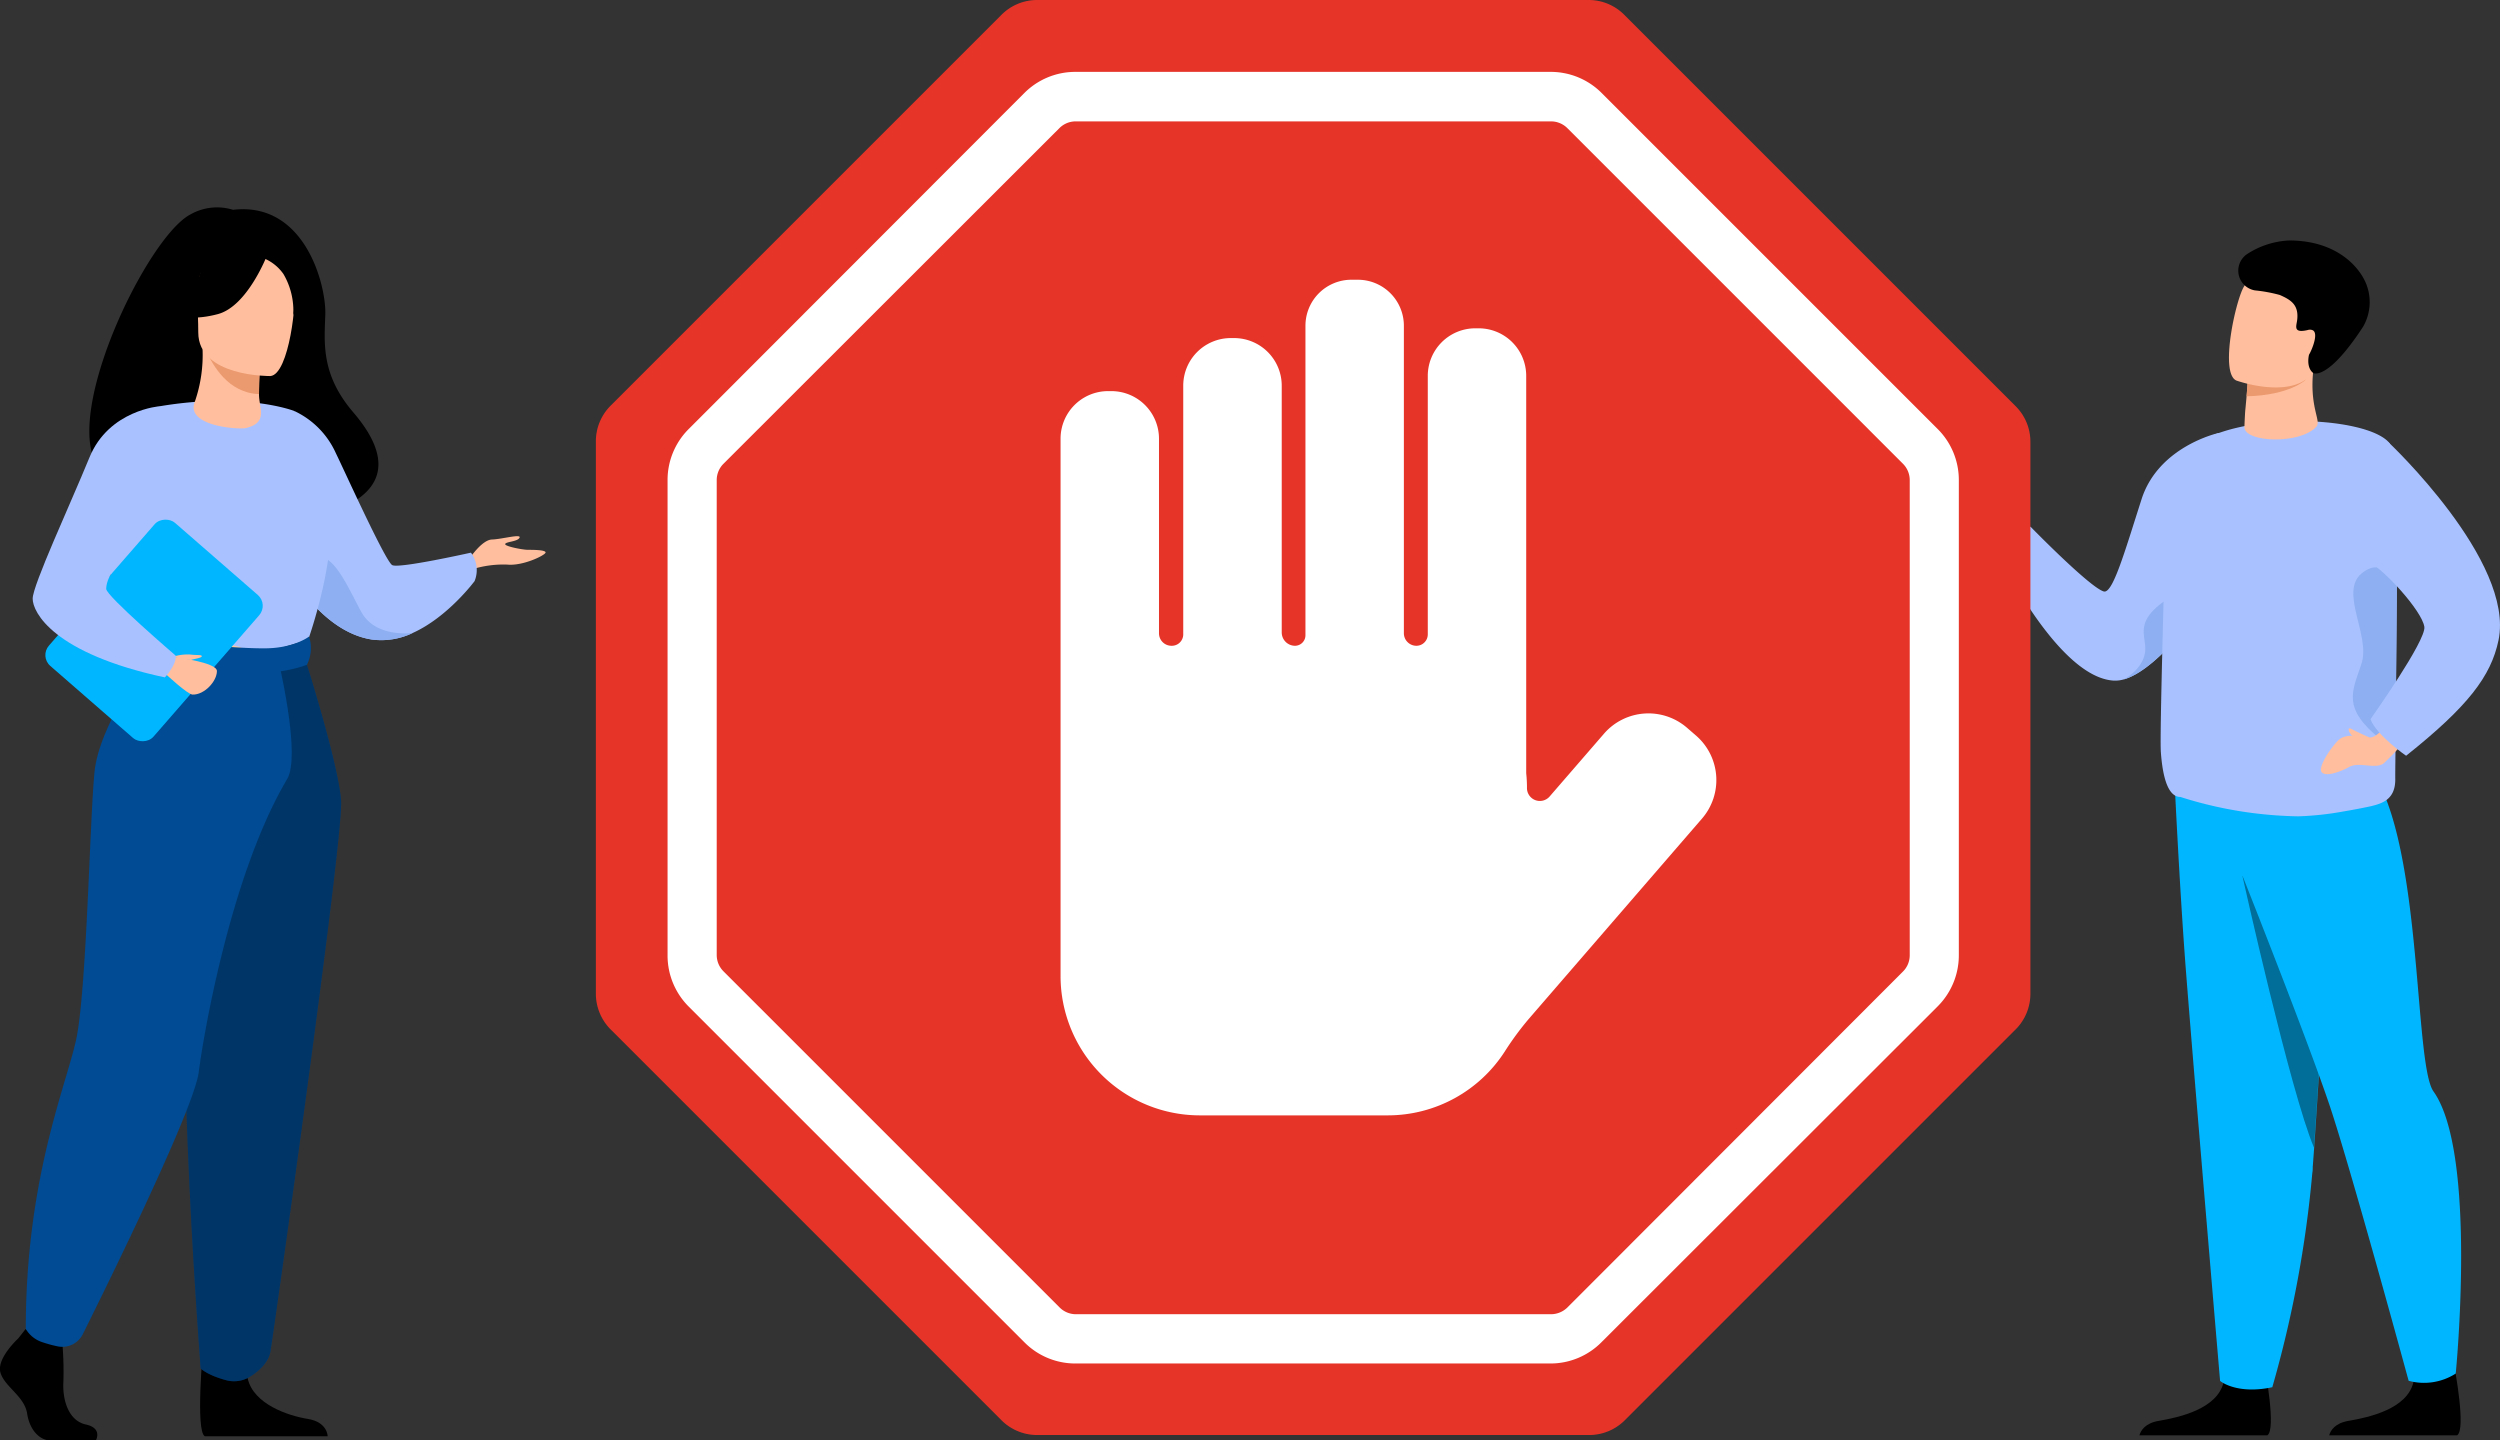 <svg xmlns="http://www.w3.org/2000/svg" viewBox="0 0 424.68 244.68"><rect x="0" y="0" width="424.68" height="244.68" fill="#333333" stroke="none"/><defs><style>.cls-1{fill:#a9c2ff;}.cls-2{fill:#8eaff1;}.cls-3{fill:#00b7ff;}.cls-4{opacity:0.4;}.cls-5{fill:#ffbe9d;}.cls-6{fill:#eb996e;}.cls-7{fill:#f8caa4;}.cls-8{fill:#004b93;}.cls-9{opacity:0.3;}.cls-10{fill:#e63429;}.cls-11{fill:#fff;}</style></defs><title>dibujo</title><g id="Capa_2" data-name="Capa 2"><g id="Información"><path class="cls-1" d="M379.28,94.54a79.12,79.12,0,0,1-8.61,12.85h0c-3.27,3.9-6.62,6.87-9.45,7.88h0a3.73,3.73,0,0,1-.44.14h0a5.36,5.36,0,0,1-1.64.21c-9.28-.42-19.05-20.31-19.05-20.31a7,7,0,0,1,2.06-4,8.27,8.27,0,0,1,2.78-1.84s10,10.26,12.43,11c1.53.46,3.55-6.7,6.44-15.69s13.05-11.22,13.05-11.22S387.09,80.06,379.28,94.54Z"/><path class="cls-2" d="M370.67,107.39h0c-3.27,3.9-6.62,6.87-9.45,7.88h0l-.44.14h0c.1-.07,3.13-1.64,3.6-4.55s-2.66-5.41,5.25-10C374.2,98.18,370.67,107.39,370.67,107.39Z"/><path d="M363.43,243.82h21.73c1.56-1-.42-11.38-.42-11.38s-5.93-2.25-7,2.33-7.55,6-11,6.59C364.41,241.74,363.66,243,363.43,243.82Z"/><path class="cls-3" d="M396.57,136.8s-.68,12.68-1.54,27.37c-.62,10.54-1.32,22.11-1.92,30.78-.08,1.15-.16,2.24-.24,3.28,0,.33,0,.65-.07,1A193.64,193.64,0,0,1,386,235.65c-6.11,1.29-8.87-1.07-8.87-1.07s-4.21-49.35-5.77-69.25c-1.15-14.65-2.13-36-2.13-36Z"/><path class="cls-4" d="M395,164.17c-.62,10.54-1.32,22.11-1.92,30.78-4-9.43-12.16-46.16-12.16-46.16Z"/><path d="M395.66,243.82H417.4c1.55-1-.42-11.38-.42-11.38s-5.94-2.25-7,2.33-7.56,6-11,6.59C396.64,241.74,395.9,243,395.66,243.82Z"/><path class="cls-3" d="M375.18,134.28s15.52,38.64,20.48,53.28c3.54,10.43,13.5,47,13.5,47a10,10,0,0,0,8-1.23s3.71-37.39-3.78-47.93c-4-5.6-1-58.15-17.1-58.6S375.18,134.28,375.18,134.28Z"/><path class="cls-1" d="M407,121.86c-.07,5.49-.13,9.52-.11,10.54,0,3.33-2.08,4.08-4.27,4.58,0,0-2,.44-4.58.87a50.83,50.83,0,0,1-7.65.82,69.21,69.21,0,0,1-20-3.29c-2.05,0-3-3.18-3.32-7.61-.23-3,.7-32.88.81-40.35.08-5.35,3-10.3,3.84-11,7.61-6.73,30.07-5.88,34.11-1.24,1,1.15,1.29,12.21,1.32,24.34C407.11,107.3,407,115.54,407,121.86Z"/><path class="cls-5" d="M393.48,72.49c-2.87,3.11-12.5,2.65-12.21-.06,0-.33.1-2.32.13-2.63s.05-.49.07-.71c.06-.67.12-1.26.16-1.77.13-1.49.17-2.3.17-2.3h0c.27-.07,6.47-1.83,9.55-2.56a4.68,4.68,0,0,1,1.7-.28C392.12,69.09,394.42,71.48,393.48,72.49Z"/><path class="cls-6" d="M391.68,64.5s-2.58,2.63-10.05,2.82c.13-1.49.17-2.3.17-2.3h0c.27-.07,6.47-1.83,9.55-2.56C391.9,62.68,391.18,64.13,391.68,64.5Z"/><path class="cls-5" d="M379.91,64.65a23.57,23.57,0,0,0,4.3,1c3.52.47,8.16.19,9.61-4.07,2.45-7.18,5.59-11.48-1.63-14.41-3.86-1.57-6.33-1.66-8-1.06a5.82,5.82,0,0,0-3,2.57C379.81,50.89,377,63.4,379.91,64.65Z"/><path d="M381.75,43.14a3.4,3.4,0,0,0,1.3,6.19,25.17,25.17,0,0,1,4.23.78c1.8.8,3.34,1.64,2.92,4.43-.15.94-.61,2.1,1.83,1.52a1.17,1.17,0,0,1,.88.06c1,.6-.28,3.51-.67,4.13,0,0-.56,2.09.69,3.1.15.12,2.59,1.19,8.48-7.83a8.35,8.35,0,0,0,.38-7.67c-1.42-3.07-5.41-7-12.91-7A14.27,14.27,0,0,0,381.75,43.14Z"/><path class="cls-2" d="M407,121.86c-1.1,5.09-.82,5.15-2.5,3.81-6.85-5.45-4.85-8.3-3.33-13s-3.82-12.11,0-15.26,5.87,1.89,6,2.11C407.11,107.3,407,115.54,407,121.86Z"/><path class="cls-5" d="M406.79,121.2s-2.58,4.22-4.28,4.08-4-.79-5.29.47-3.45,4.51-2.86,5.38,3,.09,4.7-.85,4.43.46,5.87-.61a50.7,50.7,0,0,0,4.89-5.35Z"/><path class="cls-1" d="M405.77,75.16s21.44,20.17,18.66,33.59c-1.27,6.12-5.21,11.28-15.7,19.63,0,0-5-3.43-6.05-6.21,0,0,9.52-13.42,9.15-15.7-.45-2.79-6.95-9.8-9.28-10.89S400.43,77.5,405.77,75.16Z"/><path class="cls-5" d="M402.51,125.28s-2.26-1-3-1.42-.57.27-.34.61a2.49,2.49,0,0,0,1.71,1.19A2.82,2.82,0,0,0,402.51,125.28Z"/><path d="M25.5,81.43c-.78-1.49,16.91-6.88,17.19,7.88,0,0,33.14-.82,17.31-19.28-5.47-6.4-4.91-11.68-4.74-16.6S51.84,34.2,39.58,35.64a9.15,9.15,0,0,0-7.22.78C23.24,41.14,2.83,86.87,25.5,81.43Z"/><path class="cls-5" d="M79.67,95s2.15-3.29,3.89-3.35,5-1,4.7-.32S86,92,85.82,92.4s3,1,3.86,1,3,0,3,.45-3.83,2.32-6.48,2.06a17.84,17.84,0,0,0-5.94.78Z"/><path class="cls-1" d="M48.48,96a32.2,32.2,0,0,0,3.3,5c2.56,3.21,6.51,6.92,11.47,7.65a12.29,12.29,0,0,0,6.82-1.11h0c6-2.68,10.55-8.83,10.55-8.83A4.94,4.94,0,0,0,80,93.88S67.79,96.62,66.63,96s-8.28-16.39-9.57-19A14.43,14.43,0,0,0,50,69.82Z"/><path class="cls-2" d="M51.78,101c2.56,3.21,6.51,6.92,11.47,7.65a12.29,12.29,0,0,0,6.82-1.11c-.24,0-6.25.78-8.65-3.52s-5.1-11.33-8.73-9C51.12,96,51.19,98.53,51.78,101Z"/><path d="M3.08,227.38s-3.71,3.39-3,5.8,4.08,4,4.53,6.95,2.27,4.55,3.9,4.55h7.77s1.2-2.07-1.7-2.7-4-4.08-3.81-7.29a56.93,56.93,0,0,0-.27-7.49l-6.16-1.42Z"/><path d="M34.51,228.82s-1.34,14.35.29,15.16l20.86,0s0-2.4-3.35-2.94-9.24-2.5-10.23-6.87S34.51,228.82,34.51,228.82Z"/><path class="cls-1" d="M18.46,86.36a83.27,83.27,0,0,0,0,9.64c.21,3.49,3.73,8.15,4.23,9.31,1.26,2.9,2.67,3.37,2.67,3.37l11,2.68,3.85.94,12.14-3.62s5.53-15.44,3.31-24.13A67,67,0,0,0,50,69.82S41.78,66.57,27.2,69Z"/><path class="cls-7" d="M21.67,97.42c.2,3.49.52,6.73,1,7.89,1.26,2.9,2.67,3.37,2.67,3.37l11,2.68,4.75-1.4S25.19,107.56,27,93.9Z"/><path class="cls-8" d="M51.54,111s6,18.72,6.4,25.09-11.5,90.55-12,93.48c-.45,2.77-3.89,4.53-3.89,4.53a5.18,5.18,0,0,1-3.84.3c-3.13-.88-4.12-1.94-4.12-1.94s-4.68-60-1.78-81.47a341.38,341.38,0,0,0,2.93-40Z"/><path class="cls-9" d="M51.54,111s6,18.72,6.4,25.09-11.5,90.55-12,93.48c-.45,2.77-3.89,4.53-3.89,4.53a5.18,5.18,0,0,1-3.84.3c-3.13-.88-4.12-1.94-4.12-1.94s-4.68-60-1.78-81.47a341.38,341.38,0,0,0,2.93-40Z"/><path class="cls-8" d="M26.06,110.46s-9.17,12.31-10,20.63-1.34,37.55-3.16,45.66-8.52,23.73-8.52,49A5.06,5.06,0,0,0,7.19,228a21.7,21.7,0,0,0,2.51.69,3.91,3.91,0,0,0,4.39-2.09c4.53-9.11,19-38.5,19.69-44.6.52-4.32,5.07-32.89,15-49.66,2.38-4-1.46-20-1.46-20Z"/><path class="cls-8" d="M52.5,108.13s-2.41,1.91-7.21,2c-5.73.11-19.92-1.46-19.92-1.46a11.5,11.5,0,0,0-.61,3.62s17.34,4.37,27.38.64A6.34,6.34,0,0,0,52.5,108.13Z"/><rect class="cls-3" x="10.05" y="95.32" width="32.24" height="23.55" rx="2.44" ry="2.44" transform="translate(-71.78 56.5) rotate(-48.95)"/><path class="cls-5" d="M29.37,111.57c.2.06,7.48.91,7.48,2.42,0,1.74-2.13,4.07-4.14,4-.82,0-4.57-3.5-4.57-3.5Z"/><path class="cls-5" d="M33.11,68.2a24.26,24.26,0,0,0,1.3-8.85l.55.11,9.24,1.83S44,64.2,44,66.94V67c0,2.38,1.6,4.77-2.21,5.71C40.6,73,31.37,72.42,33.11,68.2Z"/><path class="cls-6" d="M44.2,61.29S44,64.2,44,66.94c-5.18-.15-7.91-4.87-9-7.48Z"/><path class="cls-5" d="M45.93,63.88s-12.24.2-12.25-7.42S32.09,43.73,39.9,43.27s9.34,2.46,10,5S49.11,63.63,45.93,63.88Z"/><path d="M45.48,43.09S42.13,52,37,53.36s-7.37-.06-7.37-.06a14.56,14.56,0,0,0,4.76-8.61S43,38.83,45.48,43.09Z"/><path d="M44.65,43.81a7.59,7.59,0,0,1,3.5,2.74,12.28,12.28,0,0,1,1.66,7s2.52-6.09-.31-9.52C46.49,40.39,44.65,43.81,44.65,43.81Z"/><path class="cls-5" d="M29.37,111.57a8.24,8.24,0,0,1,2.91-.39c1.17.16,2,0,2,.3s-1.51.48-1.83.64A16.31,16.31,0,0,1,29.37,111.57Z"/><path class="cls-1" d="M27.2,69s-8.69.61-12,8.7-9.65,21.7-9.65,24S9.05,111,28,115.07c0,0,2-2.06,1.85-3.69,0,0-11.84-10.16-11.81-11.35.06-2.25,1.94-5.22,12.33-15.61C33.21,81.59,27.2,69,27.2,69Z"/><path class="cls-10" d="M270,0H176.13a8.55,8.55,0,0,0-6,2.51l-66.4,66.4a8.57,8.57,0,0,0-2.51,6v93.9a8.61,8.61,0,0,0,2.51,6.06l66.4,66.4a8.58,8.58,0,0,0,6,2.5H270a8.56,8.56,0,0,0,6-2.5l66.4-66.4a8.57,8.57,0,0,0,2.51-6.06V75a8.53,8.53,0,0,0-2.51-6l-66.4-66.4A8.53,8.53,0,0,0,270,0Z"/><path class="cls-11" d="M263.43,231.62H182.74A12.19,12.19,0,0,1,174,228L117,171a12.26,12.26,0,0,1-3.6-8.7V81.57a12.22,12.22,0,0,1,3.6-8.7L174,15.81a12.22,12.22,0,0,1,8.7-3.6h80.69a12.22,12.22,0,0,1,8.7,3.6l57.06,57.06a12.22,12.22,0,0,1,3.6,8.7v80.69a12.26,12.26,0,0,1-3.6,8.7l-57.06,57A12.19,12.19,0,0,1,263.43,231.62Zm-80.69-211A3.88,3.88,0,0,0,180,21.73L122.9,78.78a3.93,3.93,0,0,0-1.15,2.79v80.69A3.91,3.91,0,0,0,122.9,165L180,222.1a3.91,3.91,0,0,0,2.78,1.15h80.69a4,4,0,0,0,2.79-1.15l57-57.06a3.91,3.91,0,0,0,1.15-2.78V81.57a3.93,3.93,0,0,0-1.15-2.79l-57-57a3.92,3.92,0,0,0-2.79-1.16Z"/><path class="cls-11" d="M288.16,125l-1.64-1.42a10,10,0,0,0-14,1l-9.28,10.72a2.19,2.19,0,0,1-3.85-1.43h0a23.36,23.36,0,0,0-.13-2.52V63.83a8.08,8.08,0,0,0-8.07-8.06h-.59a8.08,8.08,0,0,0-8.06,8.06v43.94a1.94,1.94,0,0,1-1.93,1.93h0a2.13,2.13,0,0,1-2.13-2.13V55.32a7.82,7.82,0,0,0-7.8-7.8h-1.13a7.81,7.81,0,0,0-7.79,7.8v52.59A1.79,1.79,0,0,1,220,109.7h0a2.27,2.27,0,0,1-2.27-2.28V65.5a8.09,8.09,0,0,0-8.07-8.07H209A8.08,8.08,0,0,0,201,65.5v42.26A1.94,1.94,0,0,1,199,109.7h0a2.12,2.12,0,0,1-2.12-2.13V74.5a8.09,8.09,0,0,0-8.07-8.06h-.59a8.08,8.08,0,0,0-8.06,8.06v58.06c0,.17,0,.33,0,.48s0,.55,0,.82v32a23.67,23.67,0,0,0,23.61,23.61h32a23.65,23.65,0,0,0,19.87-10.88,50,50,0,0,1,4.18-5.65L289.17,139A10,10,0,0,0,288.16,125Z"/></g></g></svg>